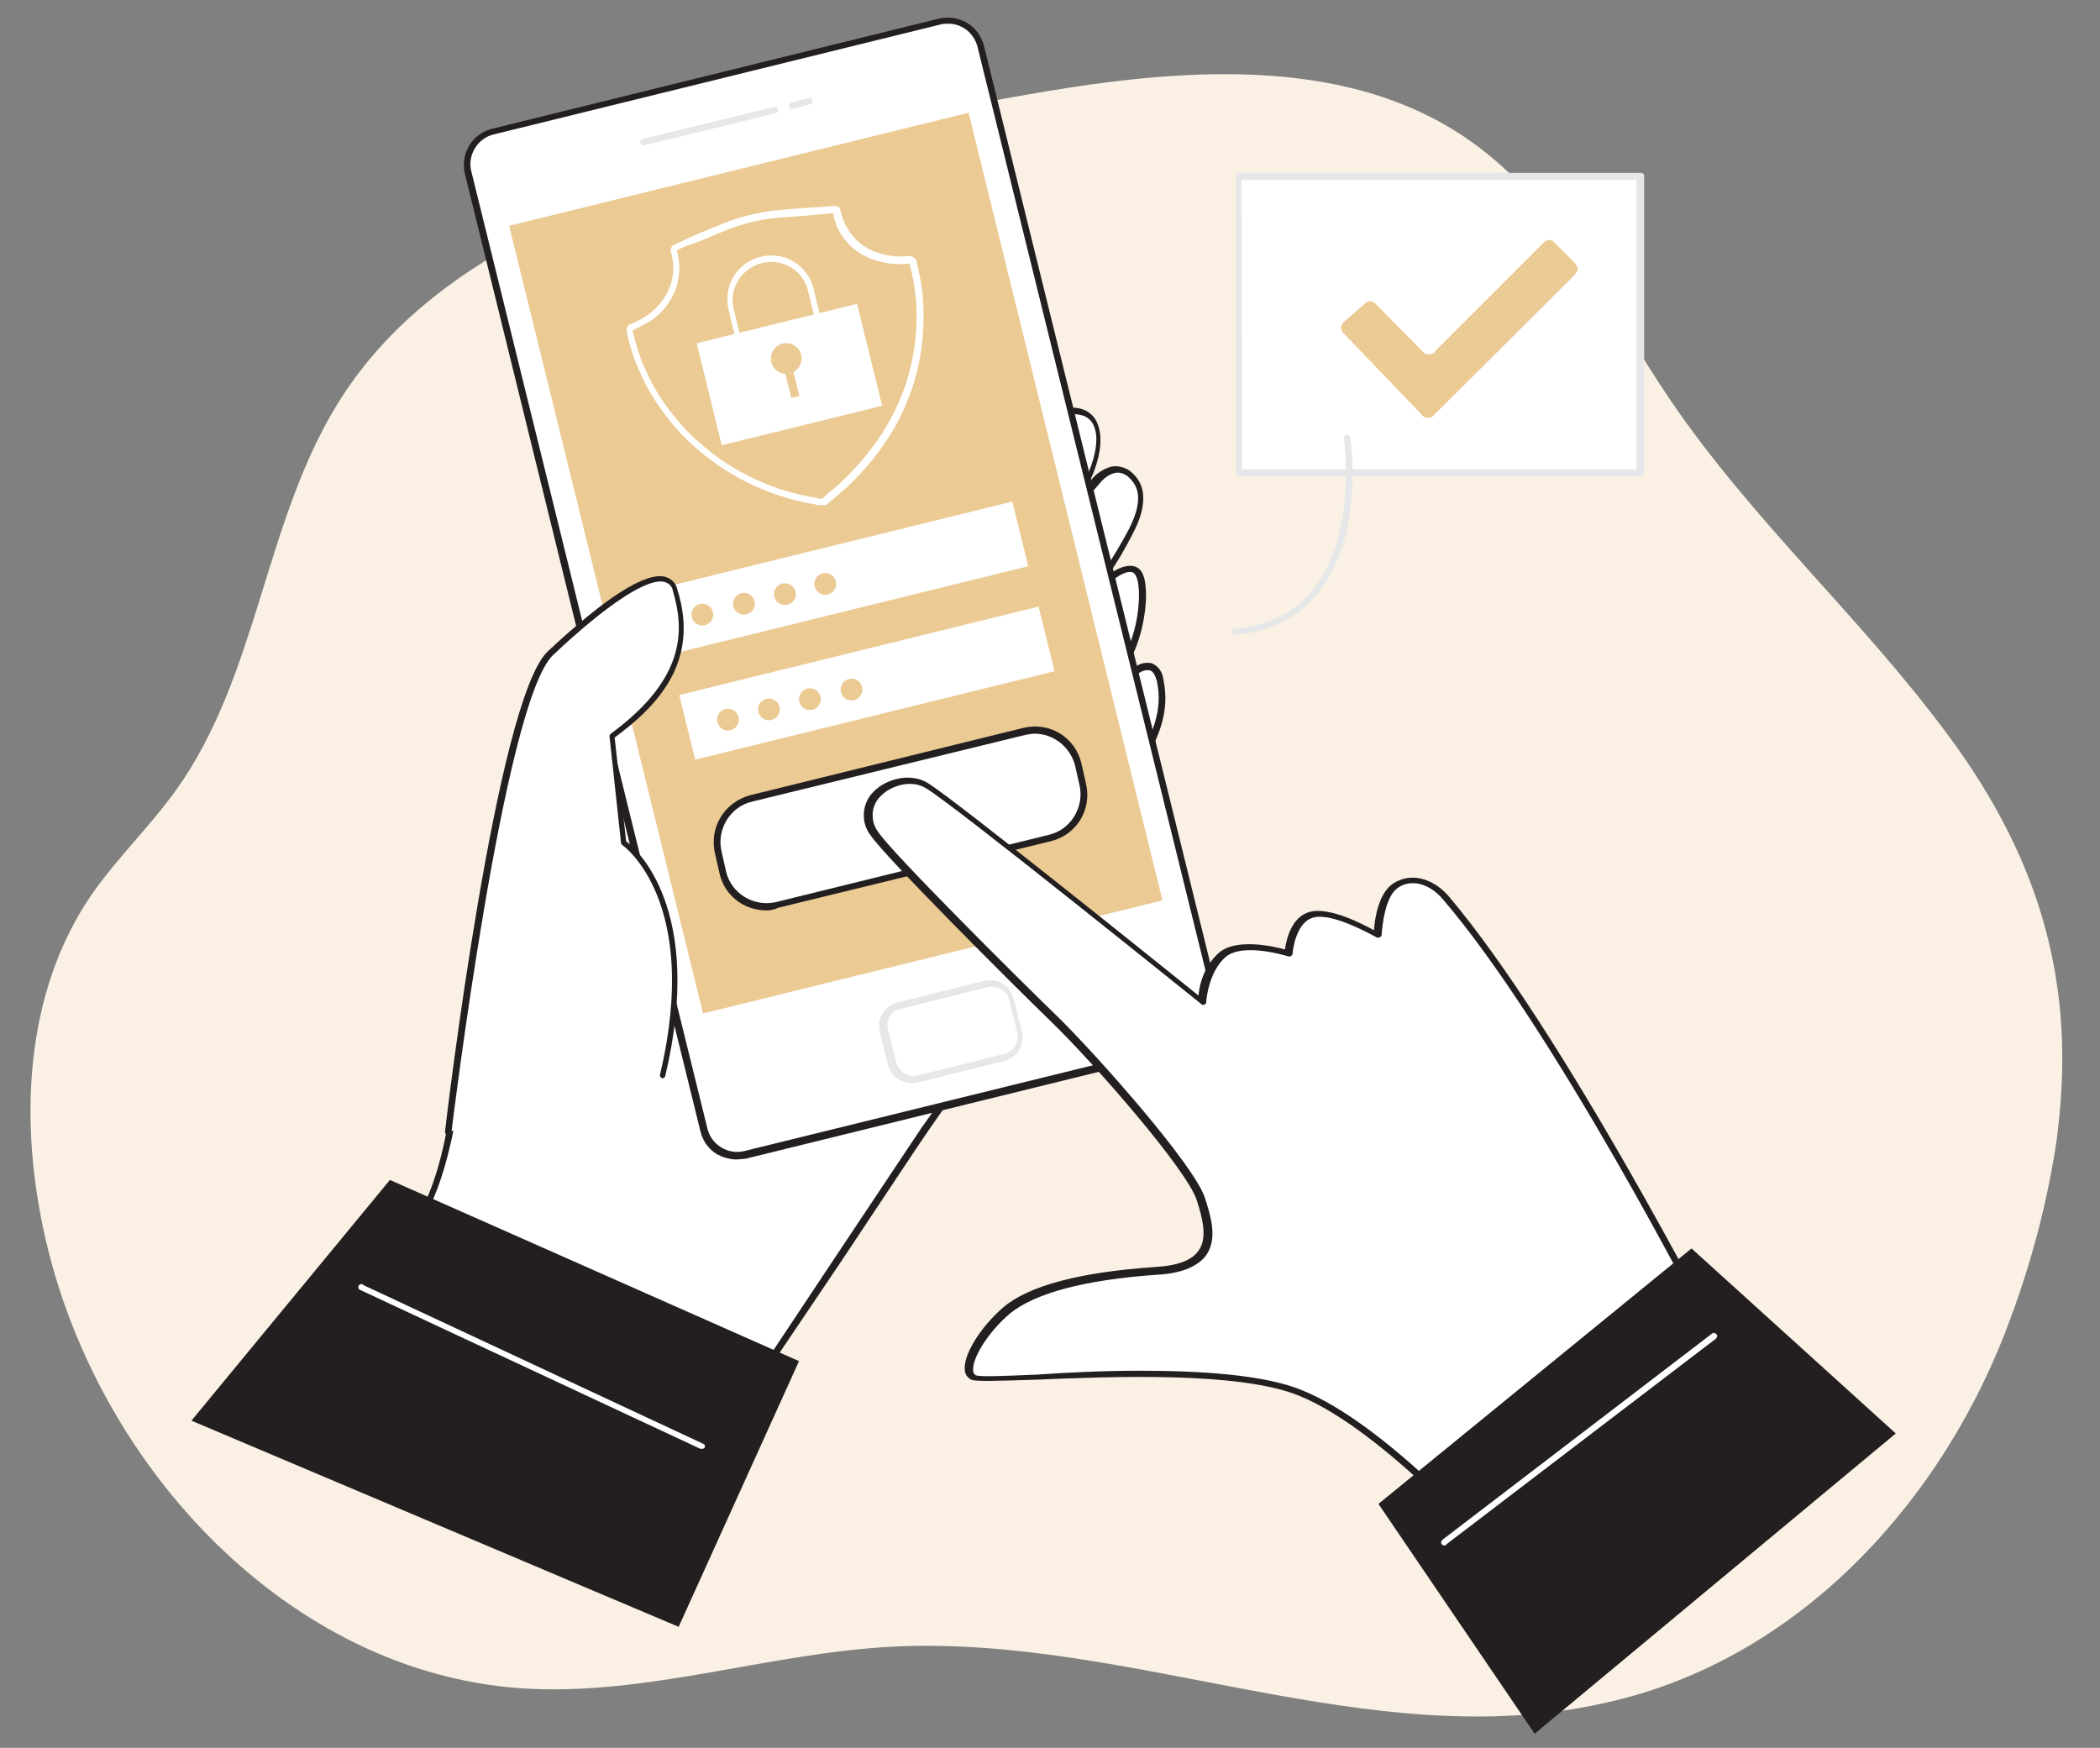 <?xml version="1.0" encoding="utf-8"?>
<!-- Generator: Adobe Illustrator 25.4.1, SVG Export Plug-In . SVG Version: 6.00 Build 0)  -->
<svg version="1.1" id="Calque_1" xmlns="http://www.w3.org/2000/svg" xmlns:xlink="http://www.w3.org/1999/xlink" x="0px" y="0px"
	 viewBox="0 0 328 273" style="enable-background:new 0 0 328 273;" xml:space="preserve">
<rect x="0" y="0" width="328" height="273" fill="#808080" stroke="none"/>
<style type="text/css">
	.st0{fill:#FAF1E4;}
	.st1{fill:#FFFFFF;}
	.st2{fill:#231F20;}
	.st3{fill:#EBCA94;}
	.st4{fill:#E6E7E8;}
	.st5{fill:none;}
</style>
<g id="_013">
	<path class="st0" d="M139.4,257.2c-19.4,1-38.6,7.8-58,6.5c-36.2-2.5-65.9-34.3-74.2-69.8c-4.3-18.4-3.5-38.8,7.2-54.3
		c4-5.7,9.1-10.6,13.1-16.2c13-18.1,13.8-42.7,25.9-61.4C67.5,40.2,94,30.3,119.1,23.7c14.8-3.8,29.7-7,44.7-9.5
		c22.5-3.7,47.5-5.3,66.1,8c13.9,9.9,21.5,26.3,31,40.3c12.7,18.7,29.8,34,43.2,52.1c15.3,20.5,19.8,40,17.4,61.2l-0.2,1.8
		c-1.4,9.6-3.8,18.9-7.2,28.1c-10.3,28.5-33.1,53.7-63.5,60.3C214,274.3,176.7,255.3,139.4,257.2z"/>
	<path class="st1" d="M118.1,215.8c-18.4-9.1-38.1-15.5-58.3-19.2c10.4-6.9,11-24.6,12.7-37c5.6-39.8,45.1-65.2,75.8-86.1
		c2.5-1.8,5.3-3.5,8-5.1c3.3-1.7,12.3-7.1,14.7-2.1c2.2,4.8-3.4,13.5-6.2,17.1c1.8-2.7,4-5.4,6.2-7.9c0.7-0.9,1.6-1.6,2.7-1.9
		c2-0.5,4.1,1.5,4.4,3.6c0.3,2.1-0.5,4.2-1.5,6c-2.2,4.5-5.2,8.8-8.5,12.5c2.2-2.5,10.6-12.1,10.4-2.4c-0.1,6.1-2.6,11.9-7.1,16.1
		c1.9-1.7,4-3.2,6.2-4.5c0.6-0.5,1.4-0.7,2.2-0.6c0.8,0.4,1.4,1.2,1.5,2.1c1.4,6.2-2,10.7-4.4,16c-1.8,4.2-3,8-5.3,12
		c-8.5,14.4-17.5,28.6-27.2,42.2C142,180,118.2,215.9,118.1,215.8z"/>
	<path class="st2" d="M118.1,216.3c-0.1,0-0.1,0-0.2-0.1l0,0c-18.4-9.1-38-15.5-58.1-19.1c-0.3-0.1-0.5-0.3-0.4-0.6
		c0-0.1,0.1-0.2,0.2-0.3c8.8-5.8,10.5-19.9,11.8-31.2c0.2-1.9,0.4-3.8,0.7-5.5c5.4-38.5,42.6-63.7,72.3-84l3.6-2.4
		c2.5-1.8,5.3-3.6,8-5.1l0.7-0.4c3.1-1.6,8.8-4.8,12.3-3.7c1,0.3,1.9,1.1,2.3,2c1.2,2.5,0.4,6.1-1.1,9.3c0.1-0.1,0.1-0.2,0.2-0.2
		c0.8-1,1.8-1.7,3.1-2.1c1-0.2,2,0,2.9,0.6c1.1,0.8,1.9,2,2.1,3.4c0.3,2.2-0.5,4.4-1.5,6.3c-1.1,2.2-2.4,4.5-3.9,6.6
		c1.5-1.1,3-1.7,4.2-1.3c1.2,0.4,1.7,1.9,1.7,4.6c-0.1,4.5-1.5,9-4,12.6c0.8-0.5,1.5-1,2.3-1.5c0.7-0.6,1.7-0.8,2.6-0.6
		c1,0.4,1.7,1.4,1.8,2.5c1.1,5.1-0.8,9-2.9,13c-0.5,1-1,2.1-1.5,3.3c-0.6,1.4-1.2,2.9-1.7,4.3c-0.9,2.6-2.1,5.3-3.6,7.7
		c-9,15.6-18,29.4-27,42.2c-1.2,1.7-7.6,11.4-13.8,20.7l-8.7,12.9C119,215.5,118.4,216.3,118.1,216.3z M61.1,196.4
		c19.7,3.8,38.8,10.1,56.8,18.8c1.2-1.7,6.8-10.2,12.2-18.3c6.2-9.3,12.6-18.9,13.8-20.7c9.1-12.7,17.9-26.6,27.1-42.2
		c1.3-2.4,2.5-5,3.5-7.6c0.5-1.4,1.1-2.9,1.7-4.3c0.5-1.1,1-2.2,1.6-3.3c2-4,3.9-7.6,2.9-12.4c-0.2-0.7-0.5-1.5-1.1-1.7
		c-0.6-0.1-1.3,0.1-1.8,0.5c-2.1,1.3-4.2,2.7-6.1,4.5c-0.2,0.2-0.5,0.1-0.7-0.1s-0.1-0.5,0-0.7c4.3-4.2,6.8-9.8,6.9-15.8
		c0-2-0.3-3.4-1-3.7c-1.3-0.5-4.2,1.6-8.3,6.3l-0.1,0.1c-0.2,0.2-0.5,0.2-0.7,0l0,0c-0.2-0.2-0.2-0.5,0-0.7l0,0l0,0
		c3.4-3.8,6.1-7.9,8.5-12.4c0.9-1.8,1.7-3.8,1.4-5.7c-0.2-1.1-0.8-2-1.7-2.7c-0.6-0.4-1.3-0.6-2-0.4c-1,0.3-1.8,1-2.4,1.8
		c-1.3,1.4-2.5,3-3.8,4.5c-1.2,1.9-2.3,3.3-2.4,3.4c-0.2,0.2-0.5,0.2-0.7,0.1c-0.2-0.2-0.3-0.5-0.1-0.7c0.8-1.2,1.6-2.3,2.5-3.6
		c2.6-4.2,5.2-9.7,3.7-13c-0.3-0.7-1-1.3-1.7-1.5c-3.1-1-8.8,2-11.5,3.6l-0.7,0.4c-2.7,1.5-5.4,3.3-7.9,5.1l-3.6,2.4
		c-29.6,20.2-66.6,45.3-71.9,83.3c-0.2,1.7-0.5,3.6-0.7,5.4C71,176.2,69.4,189.8,61.1,196.4z"/>
	<path class="st1" d="M77,20.6l69.9-17.2c2.9-0.7,5.7,1,6.4,3.9l36.9,149.6c0.7,2.9-1,5.7-3.9,6.4l-69.9,17.2
		c-2.9,0.7-5.7-1-6.4-3.9L73.1,26.9C72.4,24.2,74.1,21.3,77,20.6z"/>
	<path class="st2" d="M115,181.1c-1,0-2-0.3-3-0.8c-1.3-0.8-2.2-2-2.6-3.6L72.6,27.1c-0.7-3.1,1.1-6.2,4.3-7l69.8-17.2
		c3.1-0.7,6.2,1.1,7,4.3l36.9,149.6c0.7,3.1-1.1,6.2-4.3,7L116.4,181C116,181,115.4,181.1,115,181.1z M148.1,3.7
		c-0.4,0-0.8,0-1.1,0.1L77.1,21c-2.5,0.6-4.1,3.2-3.5,5.7l36.9,149.6c0.6,2.5,3.2,4.1,5.7,3.5l69.9-17.2l0,0
		c2.5-0.6,4.1-3.2,3.5-5.7L152.7,7.4C152.2,5.3,150.4,3.7,148.1,3.7z"/>
	<rect x="93.6" y="24.6" transform="matrix(0.971 -0.239 0.239 0.971 -17.239 33.752)" class="st3" width="73.9" height="126.7"/>
	<path class="st1" d="M140.4,157.1l13.6-3.4c1.7-0.4,3.5,0.6,3.9,2.3l1.3,5.2c0.4,1.7-0.6,3.5-2.3,3.9l-13.6,3.4
		c-1.7,0.4-3.5-0.6-3.9-2.3l-1.3-5.2C137.5,159.3,138.7,157.5,140.4,157.1z"/>
	<path class="st4" d="M142.4,169.2c-1.7,0-3.3-1.2-3.7-2.9l-1.3-5.2c-0.5-2,0.8-4,2.7-4.5l13.6-3.4c2-0.5,4.1,0.7,4.6,2.7l1.3,5.2
		c0.5,2-0.7,4.1-2.7,4.6l0,0l-13.6,3.4C143,169.2,142.7,169.2,142.4,169.2z M154.8,154.1c-0.2,0-0.4,0-0.6,0.1l-13.6,3.4
		c-0.7,0.2-1.3,0.6-1.6,1.2c-0.4,0.6-0.5,1.3-0.3,2l1.3,5.2c0.4,1.4,1.8,2.3,3.3,2l0,0l13.6-3.4c1.4-0.4,2.3-1.8,2-3.3l0,0l-1.3-5.2
		c-0.2-0.7-0.6-1.3-1.2-1.6C155.8,154.3,155.4,154.1,154.8,154.1L154.8,154.1z M156.9,165.2L156.9,165.2z"/>
	<path class="st4" d="M100.5,22.7c-0.2,0-0.4-0.2-0.5-0.4c-0.1-0.3,0.1-0.5,0.4-0.6l0,0l20.5-5c0.3-0.1,0.5,0.1,0.6,0.4l0,0
		c0.1,0.3-0.1,0.5-0.4,0.6l-20.5,5H100.5z"/>
	<path class="st4" d="M123.7,17c-0.2,0-0.4-0.2-0.5-0.4c-0.1-0.3,0.1-0.5,0.4-0.6l2.7-0.7c0.3-0.1,0.6,0.1,0.6,0.4
		c0.1,0.3-0.1,0.6-0.4,0.6l-2.7,0.7C123.8,17,123.7,17,123.7,17z"/>
	<path class="st1" d="M117.3,124.7l42.5-10.5c3.8-0.9,7.5,1.3,8.5,5.1l0.7,3.1c0.9,3.8-1.3,7.5-5.1,8.5l-42.5,10.5
		c-3.8,0.9-7.5-1.3-8.5-5.1l-0.7-3.1C111.3,129.5,113.6,125.6,117.3,124.7z"/>
	<path class="st2" d="M119.7,142.2c-3.5,0-6.5-2.3-7.3-5.7l-0.7-3.1c-1-4.1,1.4-8.1,5.5-9.2l42.6-10.5c4.1-1,8.1,1.4,9.1,5.5l0,0
		l0.7,3.1c1,4.1-1.4,8.1-5.5,9.1l0,0l-42.6,10.4C120.9,142.1,120.3,142.2,119.7,142.2z M161.6,114.6c-0.5,0-1,0.1-1.5,0.2
		l-42.6,10.4c-3.5,0.8-5.6,4.4-4.8,7.8l0,0l0.7,3.1c0.8,3.5,4.4,5.6,7.8,4.8l42.6-10.5c3.5-0.8,5.6-4.4,4.8-7.8l-0.7-3.1
		C167.1,116.6,164.5,114.6,161.6,114.6L161.6,114.6z M163.9,131L163.9,131z"/>
	<rect x="102.4" y="85.1" transform="matrix(0.971 -0.239 0.239 0.971 -17.778 33.999)" class="st1" width="57.8" height="10.4"/>
	<circle class="st3" cx="109.7" cy="96" r="1.7"/>
	<circle class="st3" cx="116.2" cy="94.3" r="1.7"/>
	<circle class="st3" cx="122.6" cy="92.8" r="1.7"/>
	<circle class="st3" cx="128.9" cy="91.2" r="1.7"/>
	
		<rect x="106.5" y="101.5" transform="matrix(0.971 -0.239 0.239 0.971 -21.576 35.455)" class="st1" width="57.8" height="10.4"/>
	<circle class="st3" cx="113.7" cy="112.4" r="1.7"/>
	<circle class="st3" cx="120.1" cy="110.8" r="1.7"/>
	<circle class="st3" cx="126.5" cy="109.2" r="1.7"/>
	<circle class="st3" cx="133" cy="107.7" r="1.7"/>
	<rect x="110.4" y="50.3" transform="matrix(0.971 -0.239 0.239 0.971 -10.409 31.166)" class="st1" width="25.8" height="16.4"/>
	<path class="st1" d="M115.4,53.8c-0.1,0-0.2,0-0.2-0.1c-0.1-0.1-0.2-0.2-0.2-0.3l-1.2-5c-0.9-3.7,1.3-7.4,5-8.3l0,0l0,0
		c3.7-0.9,7.4,1.3,8.3,5.1l1.2,5c0.1,0.2-0.1,0.5-0.3,0.6l-12.5,3.1L115.4,53.8z M120.4,40.9c-0.5,0-0.9,0.1-1.4,0.2l0,0
		c-3.2,0.8-5.2,4-4.4,7.2l0,0l1.1,4.5l11.6-2.9l-1.1-4.5C125.6,42.8,123.2,40.9,120.4,40.9z M118.9,40.6L118.9,40.6z"/>
	<circle class="st3" cx="122.8" cy="56" r="2.4"/>
	<rect x="122.9" y="56.4" transform="matrix(0.971 -0.239 0.239 0.971 -10.579 31.247)" class="st3" width="1.3" height="5.7"/>
	<path class="st1" d="M128,78.9h-0.1h-0.2l-0.3-0.1c-8-1.3-15.4-5.2-21.1-11.1c-2.6-2.9-4.9-6.1-6.4-9.7c-0.9-1.9-1.6-4.1-2-6.2
		c-0.1-0.5,0.1-1.1,0.7-1.2c0.4-0.2,0.9-0.4,1.4-0.7c2.1-1.1,3.9-3,4.7-5.3c0.6-1.7,0.6-3.6,0.1-5.2c-0.2-0.5,0.1-1,0.5-1.2h0.1
		l3-1.4c1.2-0.5,2.5-1.1,3.9-1.6c2.6-1.2,5.5-1.9,8.5-2.3c2-0.2,4.2-0.4,6.2-0.5l3.3-0.2c0.5-0.1,0.9,0.2,1,0.7l0,0l0.1,0.4
		c0.1,0.5,0.3,1,0.5,1.5c0.9,2,2.6,3.7,4.7,4.5c1.6,0.6,3.5,0.9,5.2,0.7c0.6-0.1,1.3,0.3,1.4,1c0,0,0,0,0,0.1
		c0.9,3.4,1.2,6.8,1,10.3c-0.5,9.4-4.5,17.6-11.7,24.5c-0.8,0.7-1.6,1.4-2.3,2l-1.1,0.9c-0.1,0.1-0.1,0.1-0.2,0.1L128,78.9L128,78.9
		z M128.5,78.3L128.5,78.3z M105.7,39.1c0.6,1.9,0.5,4-0.1,5.9c-0.9,2.5-2.7,4.6-5.2,5.8c-0.5,0.3-1,0.5-1.5,0.8c0,0-0.1,0-0.1,0.1
		c0.5,2,1.1,4.1,2,6c1.5,3.5,3.7,6.6,6.3,9.4c5.5,5.7,12.7,9.5,20.6,10.7c0.1,0,0.3,0.1,0.4,0.1h0.1h0.2l1-0.9
		c0.8-0.6,1.6-1.3,2.3-2c7-6.7,10.9-14.7,11.4-23.7c0.2-3.4-0.1-6.7-1-9.9c0-0.1,0-0.2-0.1-0.2l0,0c-0.1,0-0.2,0-0.3,0
		c-1.9,0.2-3.9-0.1-5.7-0.8c-2.3-0.9-4.3-2.7-5.3-5.1c-0.2-0.5-0.4-1.1-0.5-1.6l-0.1-0.4l-3.3,0.3c-2,0.2-4.2,0.3-6.1,0.5
		c-2.9,0.3-5.5,1.1-8.1,2.2c-1.3,0.5-2.5,1.1-3.9,1.6C107.7,38.2,106.7,38.6,105.7,39.1L105.7,39.1z"/>
	<path class="st1" d="M70,176.8c0,0,8-67.5,16-74.9c9.4-8.8,18-14.8,19.5-9.7c1.5,5,3.1,13.3-9.9,22.7l1.8,16.7
		c0,0,12.6,8.8,6.1,36.3"/>
	<path class="st2" d="M70,177.3L70,177.3c-0.3,0-0.5-0.3-0.5-0.5c0.3-2.7,8.1-67.8,16.1-75.1c9.1-8.5,15.3-12.4,18.3-11.6
		c1,0.3,1.7,1,1.9,2c3.6,11.4-3.3,18.3-9.8,23.1l1.8,16.2c1.6,1.2,12.3,10.6,6.1,36.7c-0.1,0.2-0.3,0.4-0.5,0.3l0,0
		c-0.2-0.1-0.4-0.3-0.3-0.6c6.4-27-5.7-35.7-5.9-35.8c-0.1-0.1-0.2-0.2-0.2-0.3L95.2,115c0-0.2,0.1-0.3,0.2-0.4
		c12-8.8,11.4-16.5,9.7-22.3c-0.1-0.7-0.6-1.2-1.3-1.4c-2.6-0.7-8.9,3.4-17.4,11.4c-7.7,7.2-15.8,73.9-15.9,74.6
		C70.4,177.1,70.2,177.3,70,177.3z"/>
	<polygon class="st2" points="29.9,221.9 60.9,184.3 124.8,212.6 106,254.1 	"/>
	<line class="st5" x1="59.7" y1="196.6" x2="107.9" y2="221.4"/>
	<path class="st1" d="M267.8,208.7c0,0-24-47.3-42.2-68.6c-2.4-3-5.6-3.4-7.8-1.9c-2.6,1.7-2.7,7.7-2.7,7.7s-6.9-4-10.2-3.2
		s-3.7,6-3.7,6s-7.3-2.4-10.3,0.2c-3,2.6-3.1,7.3-3.1,7.3s-38.8-31.2-43-33.8c-4.3-2.6-11.9,2-8.1,7.5c2.3,3.5,21.9,22.9,28.2,29.1
		c6.3,6.2,21.1,23,22.7,27.9c1.6,4.9,3.1,10.6-7,11.3s-18.9,2.4-23.4,6.2c-4.4,3.8-7.3,9.4-5.1,10.5s37.7-3,51.2,2.5
		c13.5,5.5,31.1,25.7,31.1,25.7L267.8,208.7z"/>
	<path class="st2" d="M234.2,243.7L234.2,243.7c-0.1,0-0.3-0.1-0.4-0.2c-0.2-0.2-17.6-20.1-30.9-25.5c-9.3-3.8-29.2-3-41.1-2.5
		c-6.4,0.2-9.3,0.3-10.1,0c-0.6-0.3-1-0.9-1-1.5c-0.3-2.3,2.4-6.7,6-9.8c4-3.4,12-5.5,23.7-6.3c3.6-0.2,5.9-1.1,6.9-2.7
		c1.3-2,0.5-5-0.4-7.8c-1.6-4.8-16-21.3-22.6-27.7s-26-25.8-28.3-29.2c-1.6-2-1.4-5,0.4-6.8c1.9-2,5.7-3.1,8.5-1.4
		c4,2.4,36.7,28.7,42.3,33.2c0.2-2.5,1.3-5,3.2-6.7c2.7-2.3,8.5-1,10.3-0.5c0.2-1.5,1-5.2,4-5.9s7.9,1.8,9.9,2.9
		c0.1-1.7,0.7-5.8,3-7.3c2.6-1.7,6-1,8.6,1.9c17.9,21.1,42.1,68.3,42.3,68.7c0.1,0.2,0.1,0.4-0.1,0.6l-33.6,34.5
		C234.6,243.7,234.4,243.7,234.2,243.7z M177.9,214.1c9.6,0,19.7,0.6,25.6,3.1c12.5,5.1,28.2,22.3,30.9,25.4l32.9-33.9
		c-2.1-4.3-24.8-48.2-41.9-68.2c-2.1-2.5-5-3.3-7.1-1.8c-1.9,1.3-2.4,5.7-2.5,7.3c0,0.2-0.1,0.3-0.3,0.4s-0.4,0.1-0.5,0
		c-0.1,0-6.7-3.9-9.8-3.1c-2.9,0.7-3.3,5.5-3.3,5.6c0,0.3-0.3,0.5-0.5,0.5h-0.1c-0.1,0-7.1-2.3-9.9,0.1c-2.7,2.4-3,6.9-3,7
		c0,0.2-0.1,0.4-0.3,0.4c-0.2,0.1-0.4,0.1-0.5-0.1c-0.4-0.3-38.7-31.2-43-33.7c-2.3-1.4-5.5-0.4-7.1,1.3c-1.5,1.5-1.6,3.9-0.3,5.6
		c2.3,3.4,21.7,22.7,28.2,29c5.9,5.8,21.1,22.9,22.8,28.1c1,3.1,1.9,6.3,0.3,8.8c-1.2,1.8-3.8,3-7.7,3.2
		c-11.5,0.8-19.2,2.9-23.1,6.1c-3.6,3.1-5.9,7.1-5.7,8.9c0,0.3,0.2,0.6,0.4,0.7c0.6,0.3,5,0.1,9.6-0.1
		C166.5,214.4,172.1,214.1,177.9,214.1L177.9,214.1z"/>
	<polygon class="st2" points="264.2,195 215.3,234.9 239.7,270.8 296.1,223.9 	"/>
	<rect x="193.5" y="27.5" class="st1" width="62.7" height="46.2"/>
	<path class="st4" d="M256.2,74.4h-62.6c-0.3,0-0.5-0.2-0.5-0.5V27.5c0-0.3,0.2-0.5,0.5-0.5h62.7c0.3,0,0.5,0.2,0.5,0.5v46.3
		C256.8,74.1,256.5,74.4,256.2,74.4z M194,73.3h61.6V28.1h-61.7L194,73.3z"/>
	<path class="st3" d="M246.4,42.3c-0.2,0.3-0.4,0.6-0.6,0.8l-21.7,21.6c-0.4,0.6-1.1,0.7-1.7,0.4c-0.2-0.1-0.3-0.2-0.4-0.4
		l-12.1-12.6c-0.5-0.4-0.6-1.1-0.2-1.6c0.1-0.1,0.2-0.2,0.3-0.3l3.1-2.7c0.4-0.5,1.1-0.6,1.6-0.2c0.1,0.1,0.1,0.1,0.2,0.2l7.2,7.3
		c0.4,0.6,1.1,0.7,1.7,0.4c0.2-0.1,0.3-0.2,0.4-0.4L241,38c0.4-0.5,1.1-0.7,1.6-0.3c0.1,0.1,0.2,0.2,0.3,0.3
		c0.9,0.9,1.9,1.9,2.9,2.9c0.2,0.3,0.4,0.5,0.6,0.8V42.3z"/>
	<path class="st4" d="M192.9,99.2c-0.3,0-0.5-0.2-0.5-0.5s0.2-0.5,0.5-0.5c5.3-0.5,9.5-2.6,12.4-6.4c6.7-8.7,4.6-23.1,4.6-23.3
		c0-0.3,0.1-0.5,0.4-0.6l0,0c0.3,0,0.5,0.2,0.6,0.4c0.1,0.6,2.2,15.1-4.8,24C203,96.4,198.6,98.6,192.9,99.2L192.9,99.2z"/>
	<path class="st1" d="M109.6,226.3c-0.1,0-0.1,0-0.2,0l-53.1-24.8c-0.3-0.1-0.4-0.4-0.3-0.6c0.1-0.3,0.4-0.4,0.6-0.3
		c0,0,0.1,0,0.1,0.1l53.1,24.8c0.3,0.1,0.4,0.4,0.2,0.7l0,0C110,226.2,109.8,226.3,109.6,226.3z"/>
	<path class="st1" d="M225.6,241.4c-0.2,0-0.3-0.1-0.4-0.2c-0.2-0.2-0.1-0.5,0.1-0.7l42.1-32.2c0.2-0.2,0.5-0.1,0.7,0.1
		c0.2,0.2,0.1,0.5-0.1,0.7l-42.2,32.2C225.9,241.4,225.7,241.4,225.6,241.4z"/>
</g>
</svg>
